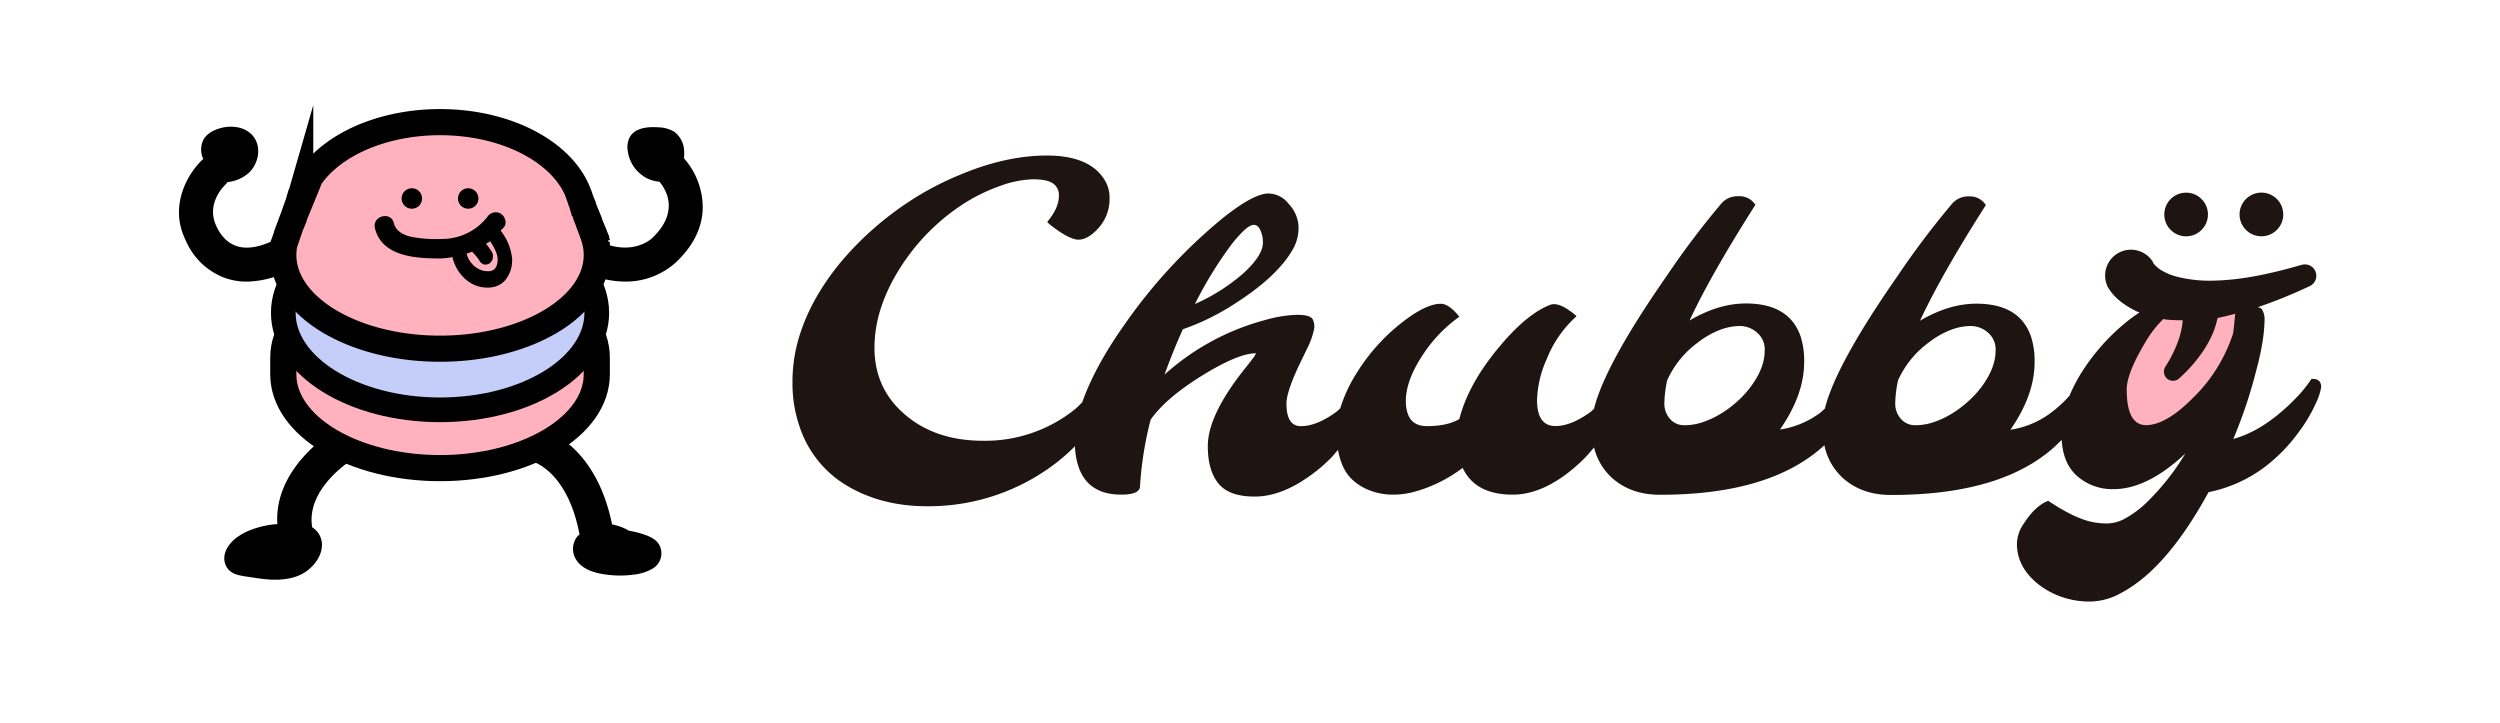 <svg id="레이어_1" data-name="레이어 1" xmlns="http://www.w3.org/2000/svg" viewBox="0 0 826.52 239.18"><defs><style>.cls-1,.cls-3{fill:#ffb2be;}.cls-2{fill:#1e1412;}.cls-3,.cls-4{stroke:#000;stroke-miterlimit:10;}.cls-3{stroke-width:8.64px;}.cls-4{fill:#c4cef8;stroke-width:8.16px;}</style></defs><path class="cls-1" d="M743.46,125.49c-7,11.75-18.35,24.27-32.16,19s-16.92-28.46-6.21-37.78,13.36-10.62,29.36-13.09S750.47,113.73,743.46,125.49Z"/><circle class="cls-2" cx="722.75" cy="70.91" r="7.22"/><path class="cls-2" d="M747.64,78.12a7.22,7.22,0,1,0-7.22-7.21A7.22,7.22,0,0,0,747.64,78.12Z"/><path class="cls-2" d="M764.18,125.28a44,44,0,0,1-5.35,6.56q-10.27,10.5-20.47,13.27a160.4,160.4,0,0,0,7.7-23.11,85.79,85.79,0,0,0,2-9.35,47.66,47.66,0,0,0,.61-6.74,6,6,0,0,0-.93-3.74c-.3-.37-.85-.38-1.24-.63a162.74,162.74,0,0,0,17.21-7,3.76,3.76,0,0,0-2.64-7l-.08,0c-9.61,2.79-19.41,5-28.82,5.23A43.64,43.64,0,0,1,719,91.29a18.63,18.63,0,0,1-5-2.3,12.36,12.36,0,0,1-1.66-1.44c-.27-.25-1-1.46-.33-.54a8.52,8.52,0,1,0-15,8.16,17.51,17.51,0,0,0,4.83,5.07,29.91,29.91,0,0,0,4.72,2.77c.26.11.52.18.78.28a55.3,55.3,0,0,0-4.85,3.58,69.28,69.28,0,0,0-14.26,16.2,51.83,51.83,0,0,0-4,7.69,39.31,39.31,0,0,1-6.58,6,29.66,29.66,0,0,1-13,5.32q8-11.49,8-22.33a26.22,26.22,0,0,0-1.14-8.35q-3.71-11-18.12-11-9.06,0-18.62,5.64,7.06-15.19,21.76-38.24A6.17,6.17,0,0,0,651,64.93a7,7,0,0,0-5.56,2.35,273.87,273.87,0,0,0-18,23.83c-13.77,19.75-21.76,34.38-24.13,44-.63.5-1.18,1.12-1.84,1.58a29.58,29.58,0,0,1-13,5.32q8-11.49,8-22.33a26.22,26.22,0,0,0-1.14-8.35q-3.72-11-18.13-11-9.06,0-18.62,5.64,7.07-15.19,21.76-38.24a6.15,6.15,0,0,0-5.63-2.85,7,7,0,0,0-5.57,2.35,275.9,275.9,0,0,0-18,23.83c-13.79,19.78-21.77,34.42-24.14,44.08-.36.29-.67.66-1,.93q-6.5,4.78-11.77,4.78-6.06,0-6.07-8.56a35.2,35.2,0,0,1,3.22-13.62,37.5,37.5,0,0,1,9.84-14.13,14.6,14.6,0,0,0-1.64-1.35q-4.42-3.36-7-2.43-8,3-17.62,14.77t-12.49,23q-3.92,2.35-10.77,2.35t-6.92-8.27q0-6.85,5.64-15.34a46.78,46.78,0,0,1,12.05-12.56c-2.28-2.85-4.33-4.28-6.13-4.28q-5,0-13.13,6.42a63.52,63.52,0,0,0-14.55,16.27A48.07,48.07,0,0,0,443.1,135c-.43.35-.8.78-1.24,1.11q-6.5,4.78-11.77,4.78-4.79,0-4.78-7.49c0-2.42,1.31-6.47,3.92-12.12q1.57-3.29,3.07-6.35a24.78,24.78,0,0,0,2-5.5,5.32,5.32,0,0,0-.32-3.89q-.86-1.45-5.06-1.46a41.5,41.5,0,0,0-10.35,1.64A80.72,80.72,0,0,0,385,123.85q3-8.26,6.07-15a78.14,78.14,0,0,0,17.33-8.56,88,88,0,0,0,8.1-5.78,54.83,54.83,0,0,0,6.63-6.21,32.67,32.67,0,0,0,4.5-6.24,14.45,14.45,0,0,0,1.68-7,11.61,11.61,0,0,0-3.22-7.6,8.58,8.58,0,0,0-6.7-3.49q-5.14,0-15.91,8.77a174.49,174.49,0,0,0-31.68,34.53c-6.87,9.71-11.35,18.2-14,25.74-.86.82-1.66,1.7-2.59,2.44a47.4,47.4,0,0,1-30.18,10.27q-16.68,0-27-9.7-8.93-8.34-8.92-21.12t8.27-26a69.78,69.78,0,0,1,20.37-21,57.29,57.29,0,0,1,12.59-6.31,34.48,34.48,0,0,1,11.13-2.32q4.57,0,6.6,1.32a4.67,4.67,0,0,1,2,4.24q0,3.93-3.86,8.56a12.46,12.46,0,0,0,1.72,1.5q5.77,4.35,8.63,4.35c2,0,4.21-1.23,6.49-3.71a15.1,15.1,0,0,0,2.71-4.24,14.76,14.76,0,0,0,1.07-5.89,10.9,10.9,0,0,0-1.78-6.13q-5-7.84-18.91-7.85-13.69,0-28.89,6.42A98.49,98.49,0,0,0,303.14,65a107.38,107.38,0,0,0-13.06,9.49,101.77,101.77,0,0,0-11.31,11.24,81.35,81.35,0,0,0-8.88,12.55,64.73,64.73,0,0,0-5.81,13.49A51.22,51.22,0,0,0,262,126.56a43.84,43.84,0,0,0,2.42,14.7,35.6,35.6,0,0,0,16.63,19.91q11.06,6.2,25.47,6.2a69.06,69.06,0,0,0,42-13.84,60.33,60.33,0,0,0,6.85-6c.56,10.52,5.56,16,15.33,16q6.21,0,6.21-2.85a114.24,114.24,0,0,1,3.5-21.91q5.06-7.27,17.4-14.84,11.64-7.12,17.34-7.13.49,0-3.35,4.78-12.49,15.56-12.49,25.9,0,8.06,3.53,12.38t11.95,4.31q8.42,0,17.55-6.35a52.23,52.23,0,0,0,7.64-6.38c.88-.89,1.56-1.81,2.37-2.71.71,3.81,2,7.19,4.55,9.66a17.15,17.15,0,0,0,6.17,3.82,21,21,0,0,0,7.27,1.32,26,26,0,0,0,6.67-.79,46.88,46.88,0,0,0,16.56-8.06q4.13,8.85,16.55,8.85,8.21,0,16.83-6.14a55.75,55.75,0,0,0,7.28-6.27c1-1.05,1.84-2.13,2.78-3.19a20,20,0,0,0,5.85,10q6.29,5.64,15.91,5.64h.14c24.51,0,42.49-5.54,54.24-16.37A20.15,20.15,0,0,0,609.23,158q6.27,5.64,15.91,5.64h.14q38.9,0,56.33-18.22c.31,5,1.84,9,5,11.87a17.59,17.59,0,0,0,12.2,4.42q11.13,0,23.69-11.77a80.23,80.23,0,0,1-13.27,16.63,33.74,33.74,0,0,1-6.53,4.78,12.72,12.72,0,0,1-6,1.71,25,25,0,0,1-5.42-.57q-5.85-1.37-14.12-6.92-4.42,1.71-8.28,7.84a11.94,11.94,0,0,0-2.07,6.35q0,8,7.56,13.77a27.06,27.06,0,0,0,7.57,3.93,28.28,28.28,0,0,0,9.13,1.42,21.8,21.8,0,0,0,10.34-2.92q15-8,28.75-33.25a45.77,45.77,0,0,0,21.33-10.56,54.64,54.64,0,0,0,8.6-9.45,49.21,49.21,0,0,0,5.6-9.49,19.57,19.57,0,0,0,1.71-5.24Q767.39,125.07,764.18,125.28ZM406.55,81.62a41.62,41.62,0,0,1,4.63-5.35c1.38-1.29,2.51-1.93,3.39-1.93s1.6.61,2.14,1.82a9.45,9.45,0,0,1,.82,4q0,4.35-6.63,10.35a63.67,63.67,0,0,1-15.84,10A130.41,130.41,0,0,1,406.55,81.62Zm172.57,45.8a32.17,32.17,0,0,1-4.63,5.17,36.66,36.66,0,0,1-5.57,4.18,29.81,29.81,0,0,1-6,2.81,18.84,18.84,0,0,1-6,1,6.12,6.12,0,0,1-4.82-2.11,7.55,7.55,0,0,1-1.85-5.17,38.52,38.52,0,0,1,.93-7.56,31.41,31.41,0,0,1,10.13-12.49,28.2,28.2,0,0,1,6.85-4,19,19,0,0,1,7.17-1.47,8.64,8.64,0,0,1,6.38,3,7.24,7.24,0,0,1,1.71,5.21C583.4,119.64,582,123.43,579.12,127.42Zm76.34,0a32.24,32.24,0,0,1-4.64,5.17,36.58,36.58,0,0,1-5.56,4.18,29.63,29.63,0,0,1-6,2.81,18.74,18.74,0,0,1-6,1,6.11,6.11,0,0,1-4.82-2.11,7.51,7.51,0,0,1-1.86-5.17,38.52,38.52,0,0,1,.93-7.56,31.5,31.5,0,0,1,10.13-12.49,28.39,28.39,0,0,1,6.85-4,19.08,19.08,0,0,1,7.17-1.47,8.66,8.66,0,0,1,6.39,3,7.24,7.24,0,0,1,1.71,5.21C659.74,119.64,658.31,123.43,655.46,127.42Zm69.84,3.85q-9.13,9.28-15.77,9.28-6.42,0-6.42-11.77,0-5.64,6.85-16.77a36.46,36.46,0,0,1,5.26-6.54c.27,0,.55.14.82.17a45.49,45.49,0,0,0,5.56.22c0,.35,0,.7-.06,1a27.74,27.74,0,0,1-1.06,4.81,40.83,40.83,0,0,1-4.58,9.53,3.09,3.09,0,0,0,.26,3.69,3,3,0,0,0,4.26.23,48.22,48.22,0,0,0,8.21-9.45,37.52,37.52,0,0,0,3.12-5.86,31.86,31.86,0,0,0,1.42-4.76l.27,0c1.88-.35,3.7-.83,5.52-1.3-.2,2.27-.4,4.55-.67,6.43A52.1,52.1,0,0,1,725.3,131.27Z"/><path d="M110.53,142.37c-.89.52-20,12.24-18.84,30.9A29.56,29.56,0,0,0,83.45,175a19.22,19.22,0,0,0-5.86,3.24c-2.34,2-4.29,5.17-3.06,8.37s4.32,3.63,7.25,4.05c2.35.35,4.7.76,7.06.92,4.77.32,10-.31,13.65-3.67,2.36-2.15,4.12-5,3.94-8.31a6.87,6.87,0,0,0-3.22-5.27c-2.14-12.78,12.93-22.2,13.09-22.29a5.61,5.61,0,0,0-5.77-9.63Z"/><path d="M217.92,180.07c-1.25-2.12-3.79-3-6-3.69a32.88,32.88,0,0,0-4-.92,17.49,17.49,0,0,0-2.16-1.09,19.79,19.79,0,0,0-3.4-1c-5.54-27-22.73-31.45-23.48-31.63a5.57,5.57,0,0,0-6.68,4.08,5.66,5.66,0,0,0,4,6.82c.49.14,11.56,3.57,15.4,24.1a5.47,5.47,0,0,0-.66.53,6.59,6.59,0,0,0-.57,7.58c2.35,4,7.85,5,12.11,5.33a32,32,0,0,0,6.78-.18,15.63,15.63,0,0,0,6.7-2.14A5.85,5.85,0,0,0,217.92,180.07Z"/><path class="cls-3" d="M197.3,118.32v-.06c0-17.11-23.2-31-51.82-31s-51.82,13.88-51.82,31v5.5c0,17.11,23.2,31,51.82,31s51.82-13.88,51.82-31v-5.44Z"/><ellipse class="cls-4" cx="145.48" cy="103.41" rx="51.82" ry="32.08"/><path d="M98.11,82a5.62,5.62,0,0,0-7.51-2.59c-5.07,2.47-9.35,3.09-12.72,1.82-4.21-1.57-6-5.78-6.22-6.2-3.77-7.55,2.27-13.45,3-14.12a6,6,0,0,0,.53-.71,12.47,12.47,0,0,0,6.87-2.87c3.33-2.94,4.48-8.41,1.87-12-2.81-3.88-8.72-4.26-13.06-2.23a8.06,8.06,0,0,0-3.31,2.56,7.23,7.23,0,0,0-.71,6c.08.31.25.58.36.89l0,0c-4.62,4.11-11.73,15.14-5.75,27.05a22.71,22.71,0,0,0,12.3,12.06,21.47,21.47,0,0,0,7.87,1.45,32,32,0,0,0,13.94-3.6A5.62,5.62,0,0,0,98.11,82Z"/><path d="M226.11,52.32a14.47,14.47,0,0,0,.06-2.63,8.29,8.29,0,0,0-3.34-6.19,11,11,0,0,0-5.32-1.41c-3.45-.25-7.57.2-9.28,3.21a7.11,7.11,0,0,0-.75,4.09A12,12,0,0,0,214,59a11.53,11.53,0,0,0,4,1.07c1.83,2.12,7.05,9.69-2.37,18.62-.06.06-5.92,5.93-16.73,1.5a5.62,5.62,0,0,0-4.26,10.4,31.3,31.3,0,0,0,11.95,2.5A24.64,24.64,0,0,0,223.5,86.7c5.72-5.41,8.69-11.44,8.83-17.92A24.73,24.73,0,0,0,226.11,52.32Z"/><path class="cls-3" d="M196.18,77.89l-.09-.26-.09-.25-.09-.26-.09-.25-.09-.25c0-.09-.07-.18-.1-.26a2.67,2.67,0,0,0-.09-.26l-.09-.25-.09-.26-.09-.25-.09-.26a2.5,2.5,0,0,1-.09-.25c0-.09-.07-.17-.09-.25s-.07-.17-.1-.26l-.09-.25-.09-.26-.09-.25-.09-.26-.09-.25c0-.09-.07-.17-.1-.26a2.5,2.5,0,0,0-.09-.25,2.67,2.67,0,0,0-.09-.26l-.09-.26-.09-.25-.09-.25-.09-.26a2.5,2.5,0,0,1-.09-.25c0-.09-.07-.17-.1-.26a2.5,2.5,0,0,0-.09-.25l-.09-.26-.09-.25-.09-.25c0-.09-.07-.18-.09-.26a2.67,2.67,0,0,1-.09-.26L193,69a1.84,1.84,0,0,0-.09-.25,2,2,0,0,0-.09-.26l-.09-.26-.09-.25a2.67,2.67,0,0,1-.09-.26,2.5,2.5,0,0,1-.09-.25c0-.09-.07-.17-.1-.26a2.5,2.5,0,0,0-.09-.25,1.84,1.84,0,0,0-.09-.25c0-.09-.06-.18-.09-.27l-.09-.24-.09-.26a2.67,2.67,0,0,1-.09-.26l-.1-.25a1.84,1.84,0,0,0-.09-.25c-4.35-14.15-23.35-24.8-46.13-24.8S103.7,51,99.34,65.15c0,.08-.06.16-.09.25a2.5,2.5,0,0,1-.09.25l-.09.26-.09.26a2.34,2.34,0,0,0-.09.24c0,.09-.07.18-.09.27s-.07.16-.1.25a2.5,2.5,0,0,1-.09.25,2.67,2.67,0,0,1-.09.26l-.09.25-.09.26a2.67,2.67,0,0,0-.09.26,2.34,2.34,0,0,0-.09.24l-.1.27c0,.08-.06.16-.09.25a2.5,2.5,0,0,1-.09.25l-.09.26-.09.26-.09.25a2.5,2.5,0,0,0-.09.25,2.67,2.67,0,0,0-.09.26l-.1.25a2.67,2.67,0,0,1-.09.26l-.09.25-.09.26-.09.25-.09.25c0,.09-.07.18-.1.26a2.67,2.67,0,0,1-.09.26,2.5,2.5,0,0,1-.09.25l-.09.26-.09.25-.09.26a2.5,2.5,0,0,0-.09.25,2.67,2.67,0,0,0-.09.26c0,.08-.07.16-.1.25l-.09.26-.09.25-.09.25-.09.26-.09.25a2.67,2.67,0,0,0-.09.26l-.1.25a2.67,2.67,0,0,1-.09.26l-.09.26-.09.25-.09.25-.09.26a2.5,2.5,0,0,0-.09.25c0,.09-.07.17-.1.26a19.3,19.3,0,0,0-1.11,6.39c0,17.12,23.2,31,51.82,31s51.82-13.87,51.82-31A19.06,19.06,0,0,0,196.18,77.89Z"/><path d="M136.16,69a3.38,3.38,0,1,0-3.38-3.38A3.38,3.38,0,0,0,136.16,69Z"/><path d="M154.79,69a3.38,3.38,0,1,0-3.38-3.38A3.38,3.38,0,0,0,154.79,69Z"/><path d="M165.51,76.25c.37-.43.81-.76,1.16-1.22,1.06-1.39.22-3.62-1.16-4.43a3.32,3.32,0,0,0-4.43,1.16A19,19,0,0,1,146.29,79a45,45,0,0,1-10.17-.68c-2.61-.56-5.24-1.8-5.91-4.59-1-4-7.23-2.34-6.25,1.72,2.28,9.47,13.77,10,21.66,10a26.34,26.34,0,0,0,4-.45c0,.06,0,.1,0,.16,1.19,5,5.1,9,9.56,9.75,2.71.48,5.57.11,7.67-2.08a10.21,10.21,0,0,0,2.44-7.47A17.51,17.51,0,0,0,165.51,76.25Zm-1.06,10.53c0,.24-.09.49-.15.73s-.3.72-.07.24c-.13.28-.26.55-.41.82h0a3.24,3.24,0,0,1-.29.34c-.29.39.27-.11-.16.16a3.93,3.93,0,0,1-1.26.56,7.9,7.9,0,0,1-1.58,0c-.09,0-.72-.15-.2,0-.28-.07-.55-.12-.83-.2s-.54-.17-.81-.28l-.31-.14a11.6,11.6,0,0,1-1.29-.81,8.11,8.11,0,0,1-2.82-4.34c.62-.22,1.26-.41,1.87-.67.11.13.14.32.28.42l0,0a14,14,0,0,1,2.08,2.55l0,0a1.92,1.92,0,0,0,.61.76,1.71,1.71,0,0,0,.81.49,1.63,1.63,0,0,0,1,0,1.72,1.72,0,0,0,.89-.32,2.77,2.77,0,0,0,1.1-1.63c0-.24,0-.48.08-.72a3.11,3.11,0,0,0-.32-1.38c-.53-.82-1.09-1.64-1.69-2.4-.09-.12-.22-.2-.32-.32.47-.33,1-.57,1.43-.93.06.11,0,.23.12.34A17.33,17.33,0,0,1,164,83.32c.12.3.14.34.05.13.06.17.12.35.17.53s.15.53.21.81.07.36.1.55q0-.44,0,0c0,.24,0,.48,0,.72S164.44,86.76,164.45,86.78Z"/></svg>